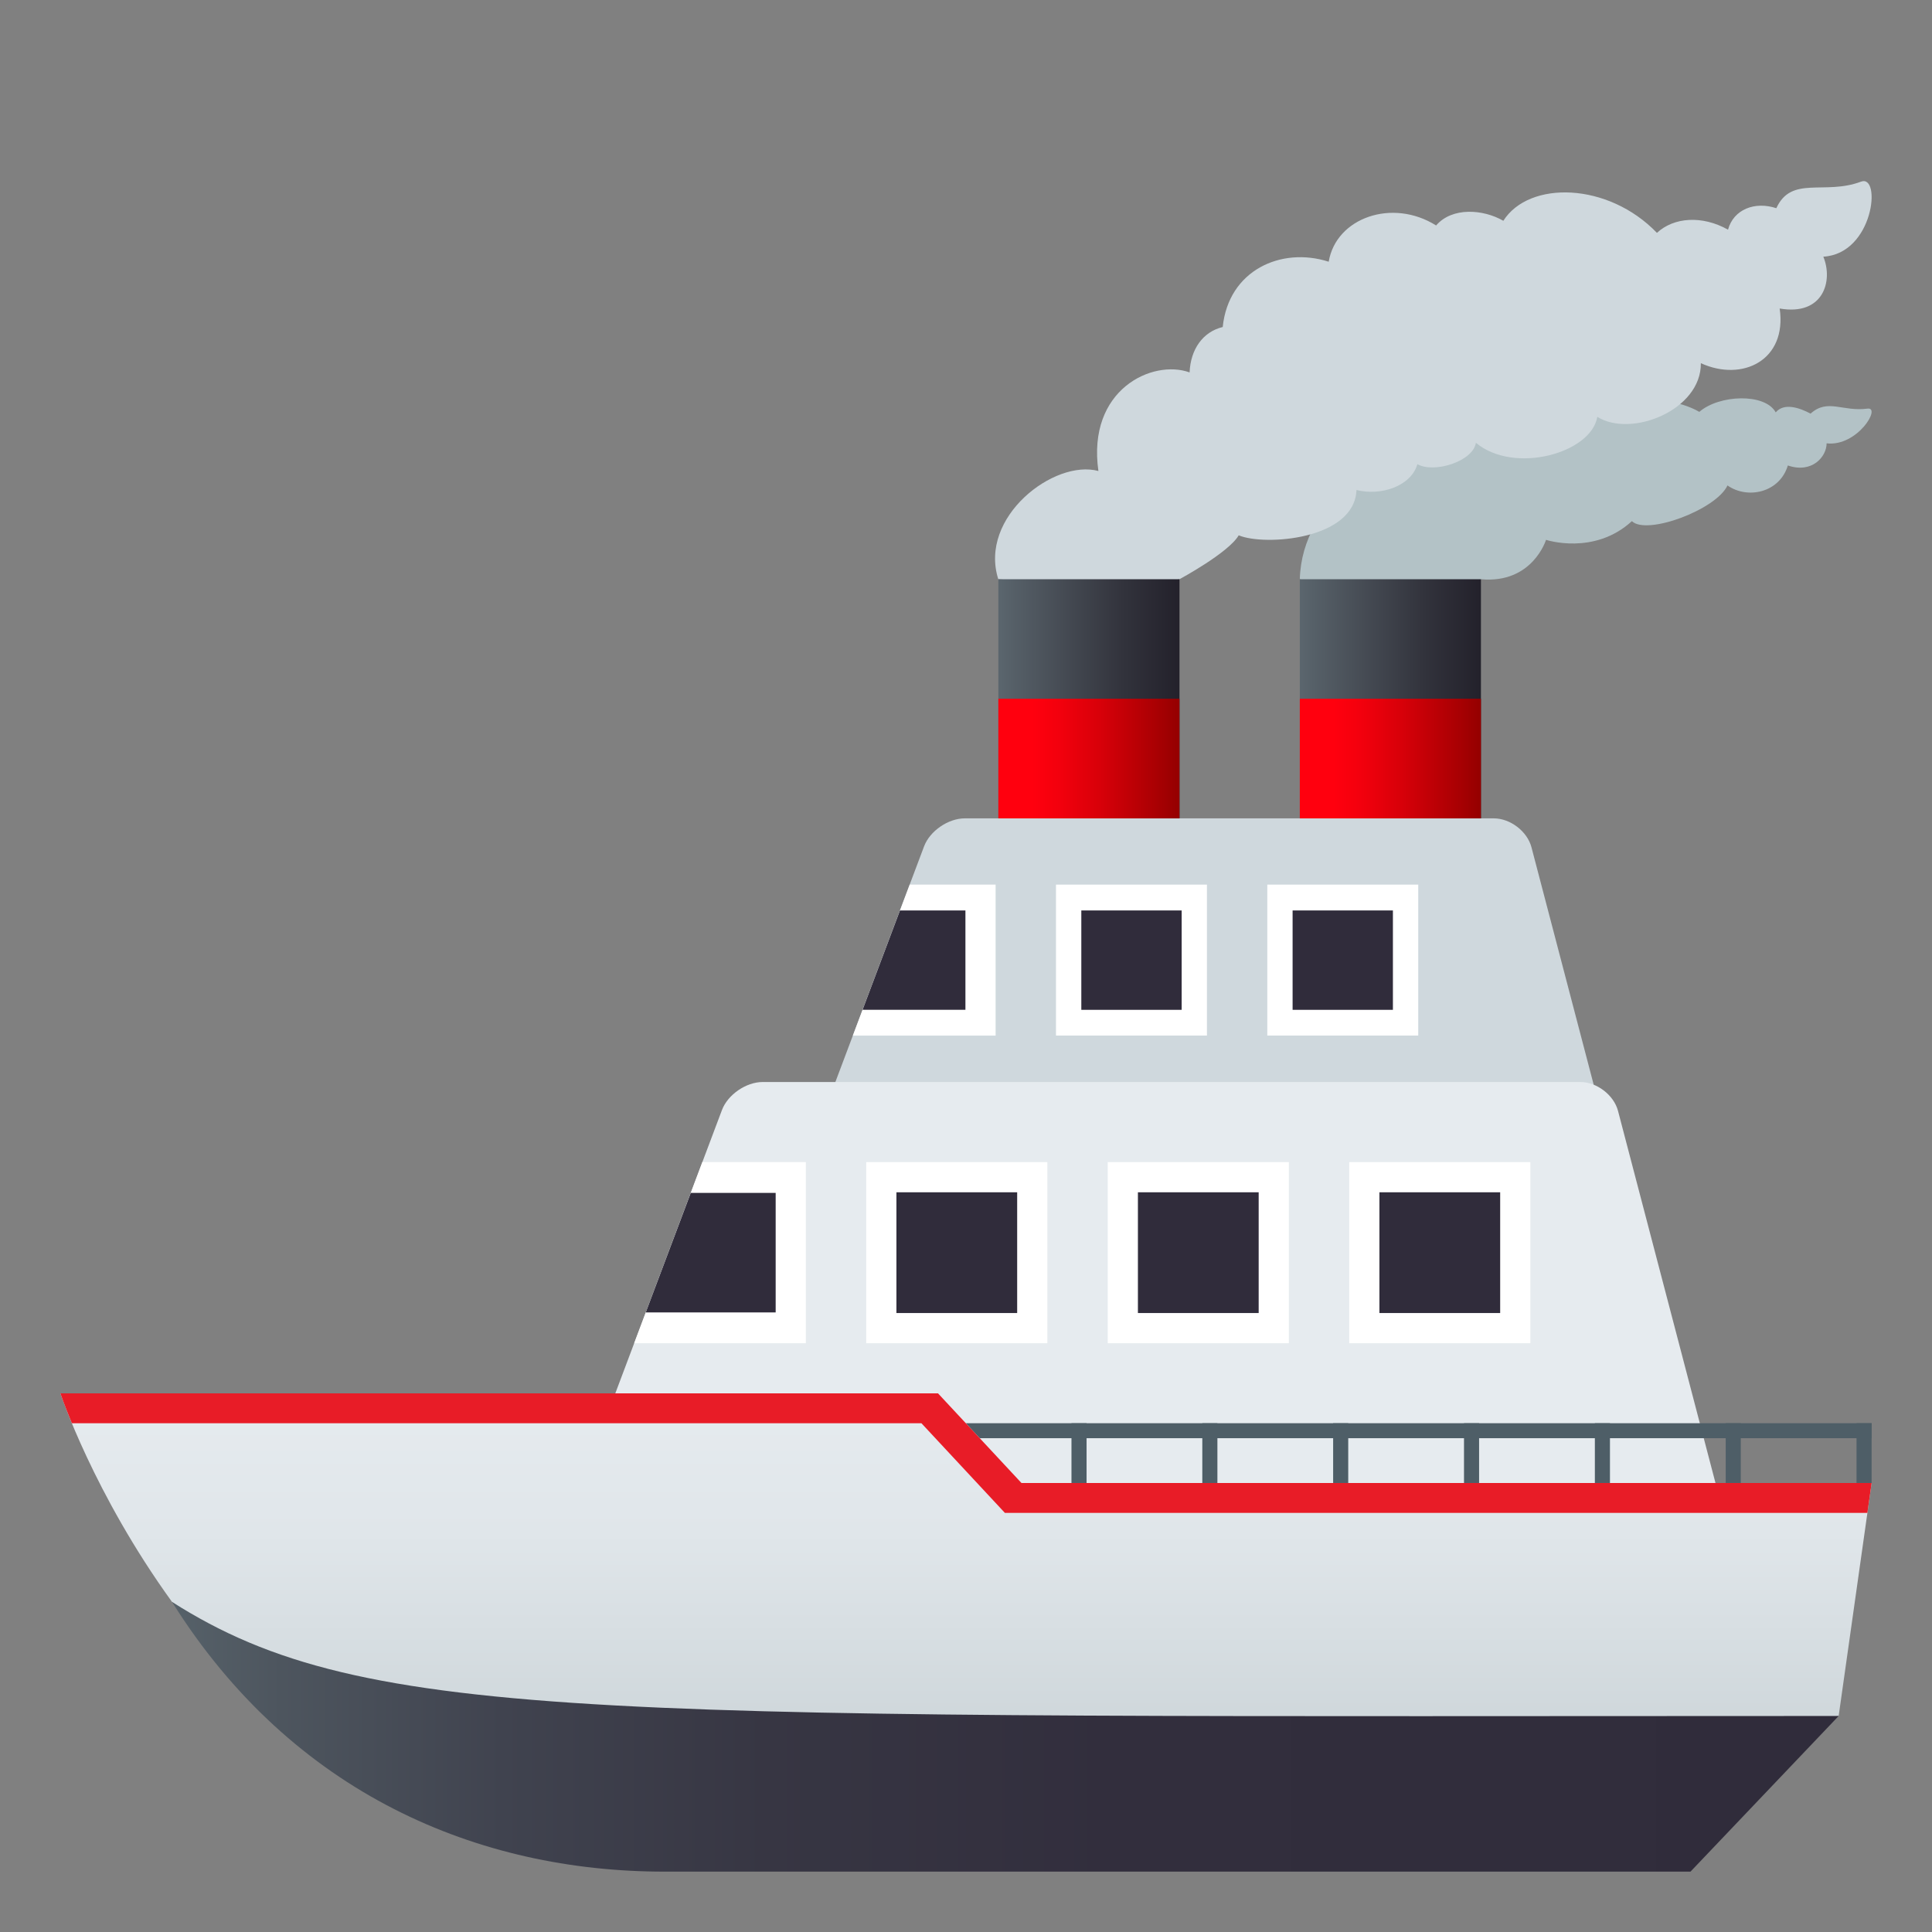 <svg enable-background="new 0 0 64 64" height="64" viewBox="0 0 64 64" width="64" xmlns="http://www.w3.org/2000/svg" xmlns:xlink="http://www.w3.org/1999/xlink"><rect x="0" y="0" width="64" height="64" fill="#808080" stroke="none"/><linearGradient id="a"><stop offset="0" stop-color="#5b666e"/><stop offset=".061" stop-color="#576169"/><stop offset=".686" stop-color="#32333c"/><stop offset="1" stop-color="#23212b"/></linearGradient><linearGradient id="b" gradientUnits="userSpaceOnUse" x1="43.058" x2="49.058" xlink:href="#a" y1="23.148" y2="23.148"/><linearGradient id="c"><stop offset=".188" stop-color="#ff000e"/><stop offset=".324" stop-color="#f4000d"/><stop offset=".56" stop-color="#d80009"/><stop offset=".867" stop-color="#aa0003"/><stop offset="1" stop-color="#940000"/></linearGradient><linearGradient id="d" gradientUnits="userSpaceOnUse" x1="43.058" x2="49.058" xlink:href="#c" y1="25.128" y2="25.128"/><linearGradient id="e" gradientUnits="userSpaceOnUse" x1="33.072" x2="39.072" xlink:href="#a" y1="23.148" y2="23.148"/><linearGradient id="f" gradientUnits="userSpaceOnUse" x1="33.072" x2="39.072" xlink:href="#c" y1="25.128" y2="25.128"/><linearGradient id="g" gradientUnits="userSpaceOnUse" x1="32.001" x2="32.001" y1="59.482" y2="46.156"><stop offset="0" stop-color="#c6cfd4"/><stop offset=".183" stop-color="#cfd7db"/><stop offset=".652" stop-color="#e0e6ea"/><stop offset="1" stop-color="#e6ebef"/></linearGradient><linearGradient id="h" gradientUnits="userSpaceOnUse" x1="5.698" x2="60.908" y1="57.532" y2="57.532"><stop offset="0" stop-color="#566169"/><stop offset=".066" stop-color="#4d555e"/><stop offset=".198" stop-color="#40434f"/><stop offset=".356" stop-color="#373643"/><stop offset=".562" stop-color="#322e3d"/><stop offset="1" stop-color="#302c3b"/></linearGradient><path d="m50.732 28.067c-.138-.526-.701-.958-1.25-.958h-17.521c-.551 0-1.158.418-1.35.928l-3.457 9.184 26.4 1.615z" fill="#cfd8dd"/><path d="m32.981 34.305h-4.729l1.883-5.001h2.846z" fill="#fff"/><path d="m31.981 33.451h-3.407l1.239-3.291h2.168z" fill="#302c3b"/><path d="m34.981 29.304h5v5h-5z" fill="#fff"/><path d="m35.82 30.16h3.324v3.292h-3.324z" fill="#302c3b"/><path d="m41.981 29.304h5v5h-5z" fill="#fff"/><path d="m42.819 30.16h3.323v3.292h-3.323z" fill="#302c3b"/><path d="m57.096 50.15s-24.57 3.723-37.482-1.951l4.302-11.428c.192-.51.8-.928 1.349-.928h27.084c.549 0 1.112.432 1.25.957z" fill="#e6ebef"/><path d="m26.695 44.496h-5.687l2.258-6h3.429z" fill="#fff"/><path d="m25.695 43.475h-4.303l1.491-3.959h2.812z" fill="#302c3b"/><path d="m28.695 38.496h6v6h-6z" fill="#fff"/><path d="m29.695 39.496h4v4h-4z" fill="#302c3b"/><path d="m36.695 38.496h6v6h-6z" fill="#fff"/><path d="m37.695 39.496h4v4h-4z" fill="#302c3b"/><path d="m44.695 38.496h6v6h-6z" fill="#fff"/><path d="m45.695 39.496h4v4h-4z" fill="#302c3b"/><path d="m61.863 13.536c-.832.11-1.316-.346-1.886.166-.365-.195-.877-.37-1.154-.042-.355-.646-1.875-.588-2.531-.016-2.484-1.47-13.094.278-13.234 5.544 2.515.629 5.556.841 6 0 1.708.156 2.156-1.305 2.156-1.305s1.594.527 2.844-.619c.493.478 2.796-.381 3.167-1.183.663.466 1.727.243 2-.662.798.276 1.284-.289 1.284-.733 1.018.118 1.821-1.213 1.354-1.15z" fill="#b3c2c6"/><path d="m61.65 6.017c-1.212.457-2.305-.215-2.807.88-.71-.235-1.415.036-1.6.711-.858-.481-1.795-.414-2.355.106-1.618-1.683-4.236-1.74-5.088-.4-.666-.385-1.697-.462-2.227.155-1.448-.911-3.314-.258-3.558 1.201-1.573-.506-3.319.282-3.511 2.163-.66.159-1.066.741-1.097 1.504-1.224-.446-3.404.561-3.021 3.266-1.456-.4-3.974 1.519-3.316 3.585 4.375.353 6 0 6 0s1.627-.875 1.964-1.455c.85.36 3.838.149 3.901-1.501.818.205 1.808-.13 2.018-.855.561.312 1.847-.097 1.938-.709 1.258 1.053 3.817.352 4.022-.86 1.123.705 3.449-.224 3.43-1.777 1.377.628 2.861-.098 2.611-1.811 1.448.252 1.778-.917 1.446-1.717 1.675-.099 1.929-2.74 1.25-2.486z" fill="#cfd8dd"/><path d="m43.058 19.188h6v7.921h-6z" fill="url(#b)"/><path d="m43.058 23.148h6v3.961h-6z" fill="url(#d)"/><path d="m33.072 19.188h6v7.921h-6z" fill="url(#e)"/><path d="m33.072 23.148h6v3.961h-6z" fill="url(#f)"/><g fill="#4e5e67"><path d="m31.49 47.146h30.51v.496h-30.51z"/><path d="m61.5 47.146h.5v1.98h-.5z"/><path d="m57.166 47.146h.5v1.98h-.5z"/><path d="m52.832 47.146h.5v1.98h-.5z"/><path d="m48.497 47.146h.5v1.98h-.5z"/><path d="m44.162 47.146h.5v1.98h-.5z"/><path d="m39.828 47.146h.5v1.98h-.5z"/><path d="m35.494 47.146h.5v1.98h-.5z"/></g><path d="m62 49.127h-28.162l-2.766-2.971h-29.072s1.097 3.314 3.699 6.91c15.04 11.74 55.209 3.777 55.209 3.777z" fill="url(#g)"/><path d="m30.523 47.146 2.766 2.971h28.57l.141-.99h-28.162l-2.766-2.971h-29.072s.124.371.381.99z" fill="#e81c27"/><path d="m22.002 62h33.998l4.908-5.156c-40.92 0-48.754.33-55.21-3.779 3.998 6.376 10.165 8.935 16.304 8.935z" fill="url(#h)"/></svg>